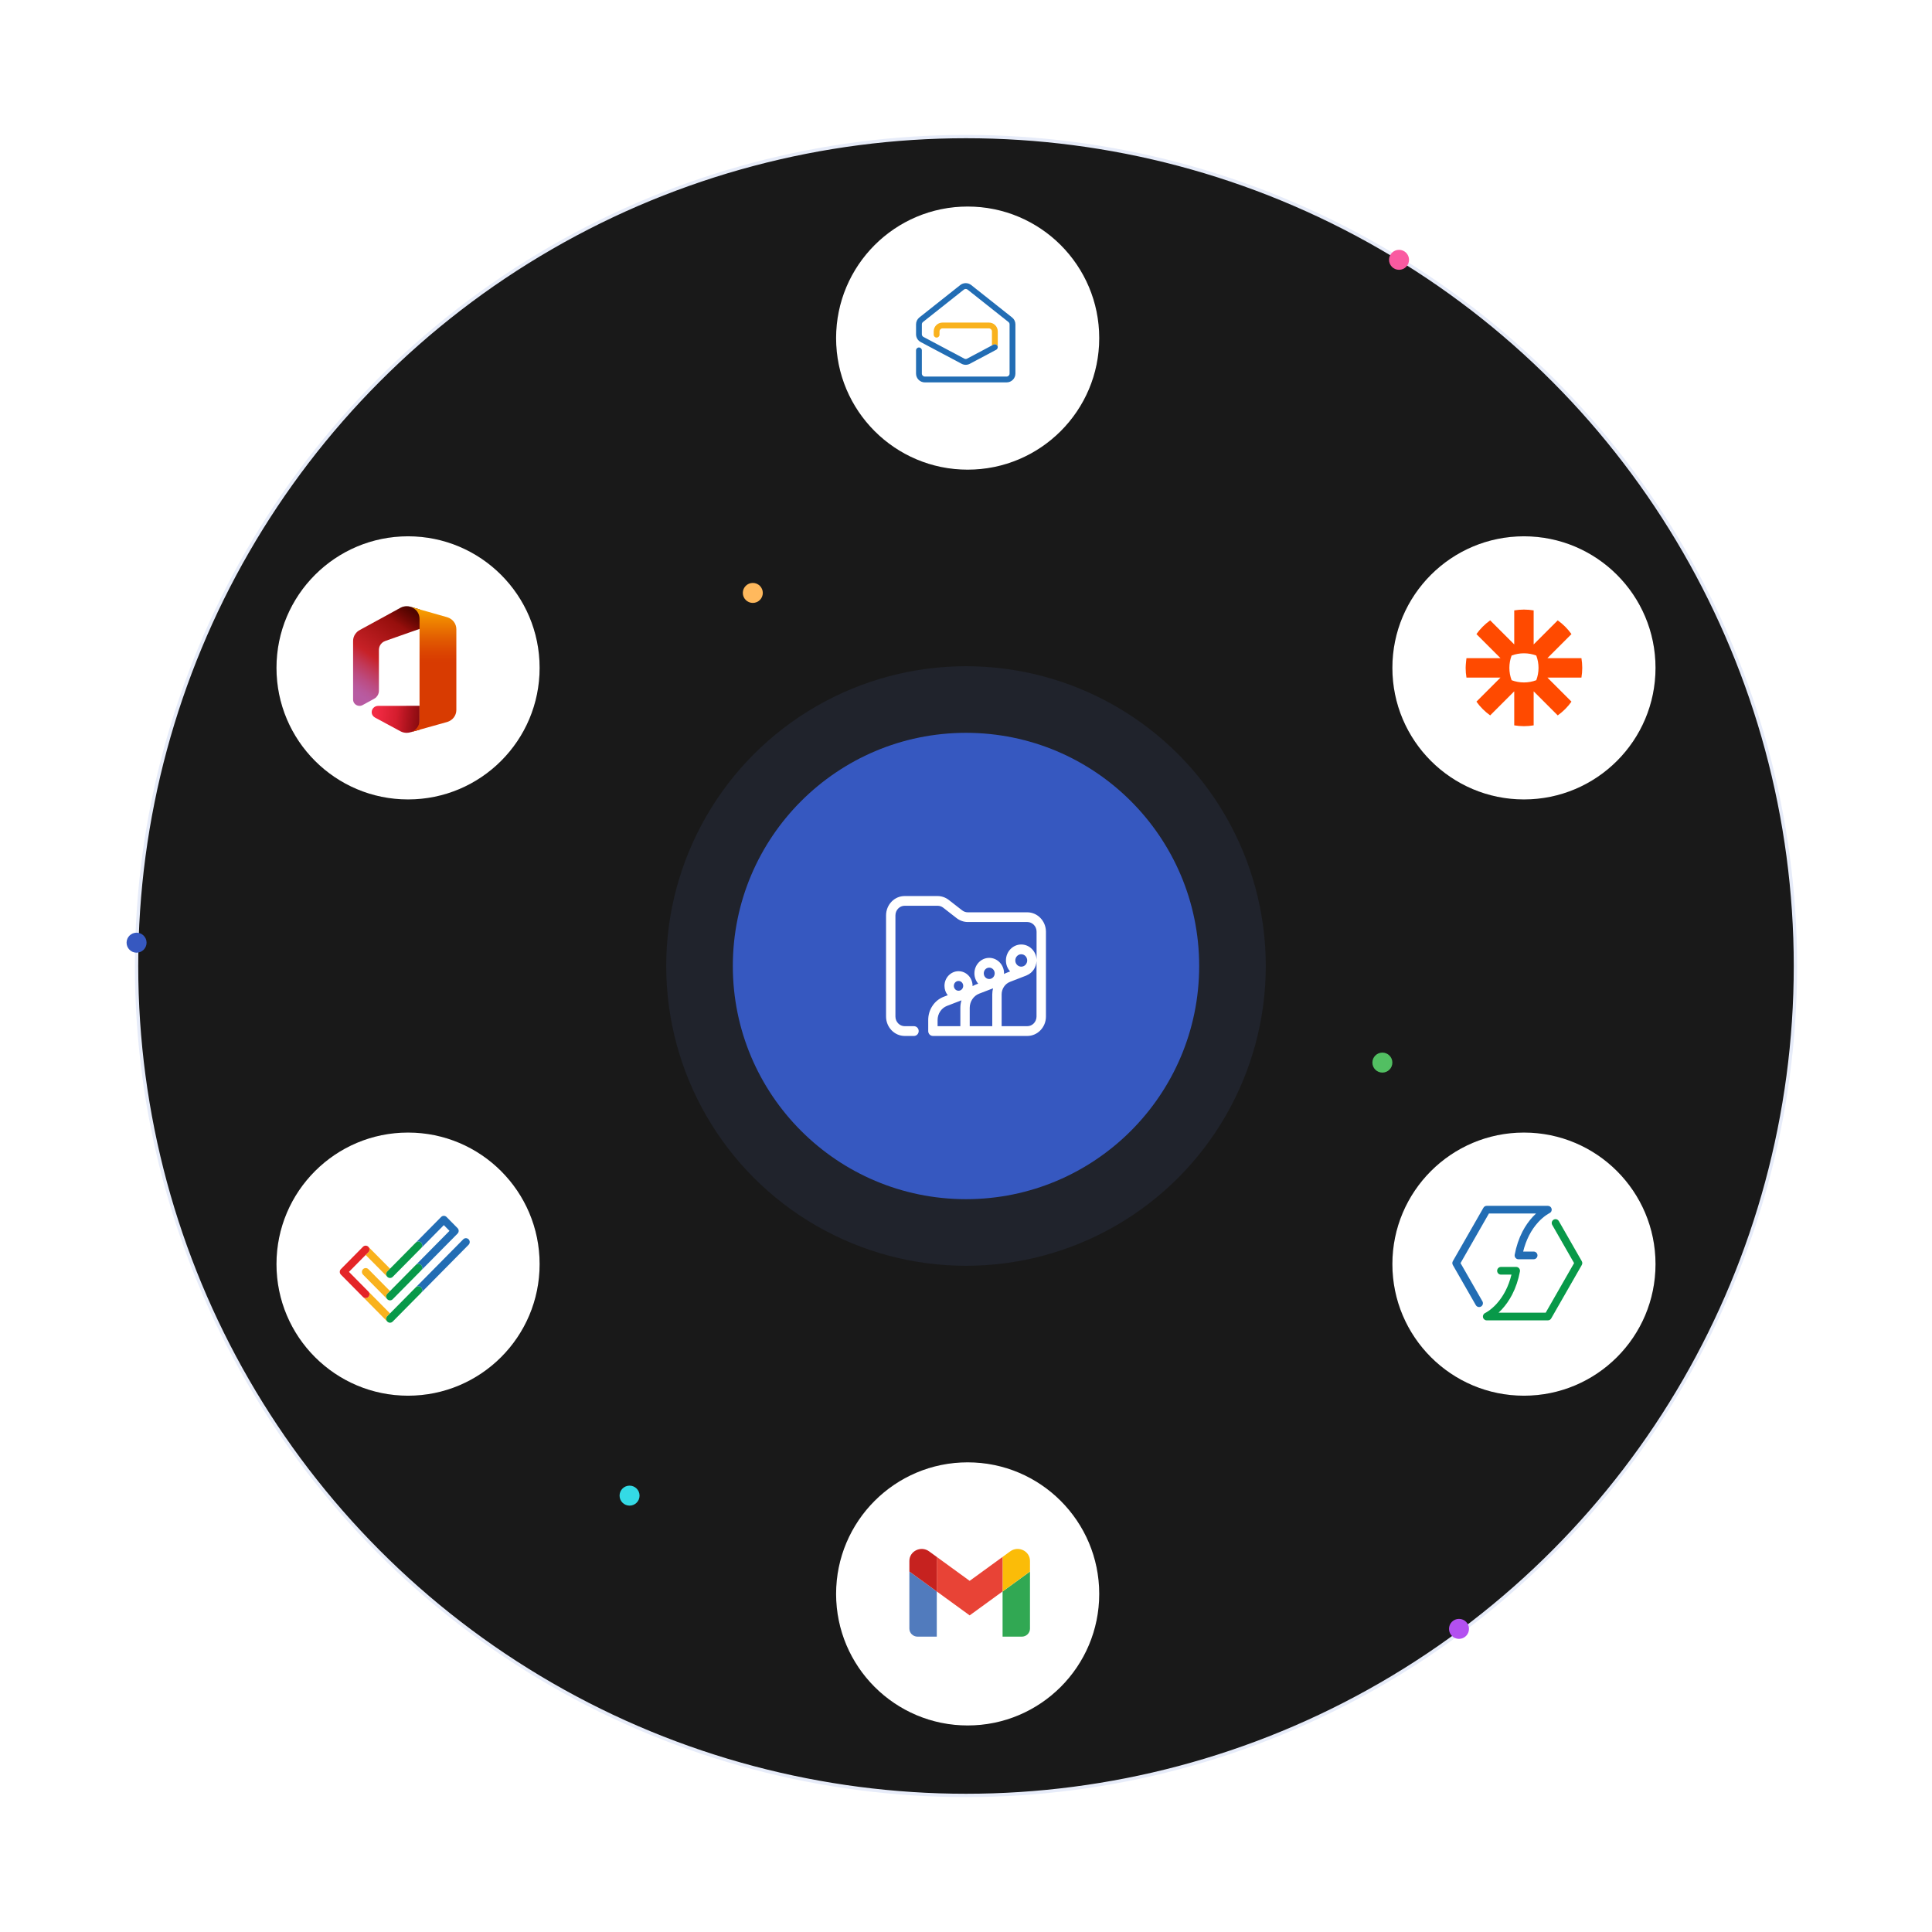 <svg xmlns:xlink="http://www.w3.org/1999/xlink" xmlns="http://www.w3.org/2000/svg" class="feat-ids-graphics" viewBox="0 0 580 580" width="600"  height="600" > <defs> <circle id="OutCir-3" cx="252" cy="249" r="249"></circle> <filter x="-12%" y="-12%" width="124%" height="124%" filterUnits="objectBoundingBox" id="OutCirShdw-3"> <feMorphology radius="0.5" operator="dilate" in="SourceAlpha" result="shadowSpreadOuter1"> </feMorphology> <feOffset dx="0" dy="0" in="shadowSpreadOuter1" result="shadowOffsetOuter1"></feOffset> <feGaussianBlur stdDeviation="20" in="shadowOffsetOuter1" result="shadowBlurOuter1"> </feGaussianBlur> <feComposite in="shadowBlurOuter1" in2="SourceAlpha" operator="out" result="shadowBlurOuter1"> </feComposite> <feColorMatrix values="0 0 0 0 0 0 0 0 0 0 0 0 0 0 0 0 0 0 0.04 0" type="matrix" in="shadowBlurOuter1"></feColorMatrix> </filter> <circle id="OutCir-2" cx="252" cy="249" r="189"></circle> <filter x="-16.0%" y="-16.0%" width="132.0%" height="132.0%" filterUnits="objectBoundingBox" id="OutCirShdw-2"> <feMorphology radius="0.5" operator="dilate" in="SourceAlpha" result="shadowSpreadOuter1"> </feMorphology> <feOffset dx="0" dy="0" in="shadowSpreadOuter1" result="shadowOffsetOuter1"></feOffset> <feGaussianBlur stdDeviation="20" in="shadowOffsetOuter1" result="shadowBlurOuter1"> </feGaussianBlur> <feComposite in="shadowBlurOuter1" in2="SourceAlpha" operator="out" result="shadowBlurOuter1"> </feComposite> <feColorMatrix values="0 0 0 0 0 0 0 0 0 0 0 0 0 0 0 0 0 0 0.04 0" type="matrix" in="shadowBlurOuter1"></feColorMatrix> </filter> <circle id="OutCir-1" cx="252" cy="249" r="129"></circle> <filter x="-23.5%" y="-23.5%" width="147%" height="147%" filterUnits="objectBoundingBox" id="OutCirShdw-1"> <feMorphology radius="0.5" operator="dilate" in="SourceAlpha" result="shadowSpreadOuter1"> </feMorphology> <feOffset dx="0" dy="0" in="shadowSpreadOuter1" result="shadowOffsetOuter1"></feOffset> <feGaussianBlur stdDeviation="20" in="shadowOffsetOuter1" result="shadowBlurOuter1"> </feGaussianBlur> <feComposite in="shadowBlurOuter1" in2="SourceAlpha" operator="out" result="shadowBlurOuter1"> </feComposite> <feColorMatrix values="0 0 0 0 0 0 0 0 0 0 0 0 0 0 0 0 0 0 0.04 0" type="matrix" in="shadowBlurOuter1"></feColorMatrix> </filter> <path d="M39.5,0 C61.315,-4.00739598e-15 79,17.685 79,39.5 C79,61.315 61.315,79 39.5,79 C17.685,79 2.67159732e-15,61.315 0,39.5 C-2.67159732e-15,17.685 17.685,4.00739598e-15 39.5,0 Z" id="ZMail-Cir"></path> <filter x="-57.0%" y="-57.0%" width="214%" height="214%" filterUnits="objectBoundingBox" id="ZMailShdw"> <feOffset dx="0" dy="0" in="SourceAlpha" result="shadowOffsetOuter1"></feOffset> <feGaussianBlur stdDeviation="15" in="shadowOffsetOuter1" result="shadowBlurOuter1"> </feGaussianBlur> <feColorMatrix values="0 0 0 0 0 0 0 0 0 0 0 0 0 0 0 0 0 0 0.05 0" type="matrix" in="shadowBlurOuter1"></feColorMatrix> </filter> <path d="M39.5,0 C61.315,-4.00739598e-15 79,17.685 79,39.5 C79,61.315 61.315,79 39.5,79 C17.685,79 2.67159732e-15,61.315 0,39.5 C-2.67159732e-15,17.685 17.685,4.00739598e-15 39.5,0 Z" id="ZPro-Cir"></path> <filter x="-57.0%" y="-57.0%" width="214%" height="214%" filterUnits="objectBoundingBox" id="ZProjShdw"> <feOffset dx="0" dy="0" in="SourceAlpha" result="shadowOffsetOuter1"></feOffset> <feGaussianBlur stdDeviation="15" in="shadowOffsetOuter1" result="shadowBlurOuter1"> </feGaussianBlur> <feColorMatrix values="0 0 0 0 0 0 0 0 0 0 0 0 0 0 0 0 0 0 0.05 0" type="matrix" in="shadowBlurOuter1"></feColorMatrix> </filter> <path d="M39.5,0 C61.315,-4.00739598e-15 79,17.685 79,39.5 C79,61.315 61.315,79 39.5,79 C17.685,79 2.67159732e-15,61.315 0,39.5 C-2.67159732e-15,17.685 17.685,4.00739598e-15 39.5,0 Z" id="ZFlow-Cir"></path> <filter x="-57.0%" y="-57.0%" width="214%" height="214%" filterUnits="objectBoundingBox" id="ZFlowShdw"> <feOffset dx="0" dy="0" in="SourceAlpha" result="shadowOffsetOuter1"></feOffset> <feGaussianBlur stdDeviation="15" in="shadowOffsetOuter1" result="shadowBlurOuter1"> </feGaussianBlur> <feColorMatrix values="0 0 0 0 0 0 0 0 0 0 0 0 0 0 0 0 0 0 0.05 0" type="matrix" in="shadowBlurOuter1"></feColorMatrix> </filter> <path d="M39.5,0 C61.315,-4.00739598e-15 79,17.685 79,39.5 C79,61.315 61.315,79 39.5,79 C17.685,79 2.67159732e-15,61.315 0,39.5 C-2.67159732e-15,17.685 17.685,4.00739598e-15 39.5,0 Z" id="MSO-Cir"></path> <filter x="-57.0%" y="-57.0%" width="214%" height="214%" filterUnits="objectBoundingBox" id="MSOShdw"> <feOffset dx="0" dy="0" in="SourceAlpha" result="shadowOffsetOuter1"></feOffset> <feGaussianBlur stdDeviation="15" in="shadowOffsetOuter1" result="shadowBlurOuter1"> </feGaussianBlur> <feColorMatrix values="0 0 0 0 0 0 0 0 0 0 0 0 0 0 0 0 0 0 0.05 0" type="matrix" in="shadowBlurOuter1"></feColorMatrix> </filter> <linearGradient x1="7.5%" y1="46%" x2="196%" y2="56%" id="MSOIcoGrd-1"> <stop stop-color="#F32B44" offset="0%"></stop> <stop stop-color="#A4070A" offset="60%"></stop> </linearGradient> <linearGradient x1="135%" y1="52%" x2="51.5%" y2="48%" id="MSOIcoGrd-2"> <stop stop-color="#000000" stop-opacity="0.4" offset="0%"></stop> <stop stop-color="#000000" stop-opacity="0" offset="100%"></stop> </linearGradient> <linearGradient x1="67%" y1="-4.5%" x2="22.5%" y2="94.5%" id="MSOIcoGrd-3"> <stop stop-color="#800600" offset="0%"></stop> <stop stop-color="#C72127" offset="60%"></stop> <stop stop-color="#C13959" offset="72.8%"></stop> <stop stop-color="#BC4B81" offset="84.7%"></stop> <stop stop-color="#B95799" offset="94.2%"></stop> <stop stop-color="#B85BA2" offset="100%"></stop> </linearGradient> <linearGradient x1="68%" y1="-6.5%" x2="58.5%" y2="14.5%" id="MSOIcoGrd-4"> <stop stop-color="#000000" stop-opacity="0.4" offset="0%"></stop> <stop stop-color="#000000" stop-opacity="0" offset="100%"></stop> </linearGradient> <linearGradient x1="50%" y1="-5.5%" x2="50%" y2="93%" id="MSOIcoGrd-5"> <stop stop-color="#FFB900" offset="0%"></stop> <stop stop-color="#EF8400" offset="16.6%"></stop> <stop stop-color="#E25C01" offset="31.3%"></stop> <stop stop-color="#DB4401" offset="42.9%"></stop> <stop stop-color="#D83B01" offset="50%"></stop> </linearGradient> <path d="M39.5,0 C61.315,-4.00739598e-15 79,17.685 79,39.5 C79,61.315 61.315,79 39.5,79 C17.685,79 2.67159732e-15,61.315 0,39.5 C-2.67159732e-15,17.685 17.685,4.00739598e-15 39.5,0 Z" id="Zap-Cir"></path> <filter x="-57.0%" y="-57.0%" width="214%" height="214%" filterUnits="objectBoundingBox" id="ZapShdw"> <feOffset dx="0" dy="0" in="SourceAlpha" result="shadowOffsetOuter1"></feOffset> <feGaussianBlur stdDeviation="15" in="shadowOffsetOuter1" result="shadowBlurOuter1"> </feGaussianBlur> <feColorMatrix values="0 0 0 0 0 0 0 0 0 0 0 0 0 0 0 0 0 0 0.05 0" type="matrix" in="shadowBlurOuter1"></feColorMatrix> </filter> <path d="M39.5,0 C61.315,-4.00739598e-15 79,17.685 79,39.5 C79,61.315 61.315,79 39.5,79 C17.685,79 2.67159732e-15,61.315 0,39.5 C-2.67159732e-15,17.685 17.685,4.00739598e-15 39.5,0 Z" id="GMail-Cir"></path> <filter x="-57.0%" y="-57.0%" width="214%" height="214%" filterUnits="objectBoundingBox" id="GMailShdw"> <feOffset dx="0" dy="0" in="SourceAlpha" result="shadowOffsetOuter1"></feOffset> <feGaussianBlur stdDeviation="15" in="shadowOffsetOuter1" result="shadowBlurOuter1"> </feGaussianBlur> <feColorMatrix values="0 0 0 0 0 0 0 0 0 0 0 0 0 0 0 0 0 0 0.05 0" type="matrix" in="shadowBlurOuter1"></feColorMatrix> </filter> <linearGradient x1="7.5%" y1="46%" x2="196%" y2="56%" id="MSOIcoGrd-1"> <stop stop-color="#F32B44" offset="0%"></stop> <stop stop-color="#A4070A" offset="60%"></stop> </linearGradient><linearGradient x1="135%" y1="52%" x2="51.5%" y2="48%" id="MSOIcoGrd-2"> <stop stop-color="#000000" stop-opacity="0.4" offset="0%"></stop> <stop stop-color="#000000" stop-opacity="0" offset="100%"></stop> </linearGradient><linearGradient x1="67%" y1="-4.5%" x2="22.5%" y2="94.5%" id="MSOIcoGrd-3"> <stop stop-color="#800600" offset="0%"></stop> <stop stop-color="#C72127" offset="60%"></stop> <stop stop-color="#C13959" offset="72.8%"></stop> <stop stop-color="#BC4B81" offset="84.7%"></stop> <stop stop-color="#B95799" offset="94.2%"></stop> <stop stop-color="#B85BA2" offset="100%"></stop> </linearGradient><linearGradient x1="68%" y1="-6.5%" x2="58.5%" y2="14.5%" id="MSOIcoGrd-4"> <stop stop-color="#000000" stop-opacity="0.4" offset="0%"></stop> <stop stop-color="#000000" stop-opacity="0" offset="100%"></stop> </linearGradient><linearGradient x1="50%" y1="-5.5%" x2="50%" y2="93%" id="MSOIcoGrd-5"> <stop stop-color="#FFB900" offset="0%"></stop> <stop stop-color="#EF8400" offset="16.6%"></stop> <stop stop-color="#E25C01" offset="31.3%"></stop> <stop stop-color="#DB4401" offset="42.9%"></stop> <stop stop-color="#D83B01" offset="50%"></stop> </linearGradient><circle id="OutCir-1" cx="252" cy="249" r="129"></circle><circle id="OutCir-1" cx="252" cy="249" r="129"></circle><circle id="OutCir-2" cx="252" cy="249" r="189"></circle><circle id="OutCir-2" cx="252" cy="249" r="189"></circle><circle id="OutCir-3" cx="252" cy="249" r="249"></circle><circle id="OutCir-3" cx="252" cy="249" r="249"></circle><path d="M39.5,0 C61.315,-4.00739598e-15 79,17.685 79,39.5 C79,61.315 61.315,79 39.5,79 C17.685,79 2.67159732e-15,61.315 0,39.5 C-2.67159732e-15,17.685 17.685,4.00739598e-15 39.5,0 Z" id="ZMail-Cir"></path><path d="M39.5,0 C61.315,-4.00739598e-15 79,17.685 79,39.5 C79,61.315 61.315,79 39.5,79 C17.685,79 2.67159732e-15,61.315 0,39.5 C-2.67159732e-15,17.685 17.685,4.00739598e-15 39.5,0 Z" id="ZMail-Cir"></path><path d="M39.5,0 C61.315,-4.00739598e-15 79,17.685 79,39.5 C79,61.315 61.315,79 39.5,79 C17.685,79 2.67159732e-15,61.315 0,39.5 C-2.67159732e-15,17.685 17.685,4.00739598e-15 39.5,0 Z" id="Zap-Cir"></path><path d="M39.5,0 C61.315,-4.00739598e-15 79,17.685 79,39.5 C79,61.315 61.315,79 39.5,79 C17.685,79 2.67159732e-15,61.315 0,39.5 C-2.67159732e-15,17.685 17.685,4.00739598e-15 39.5,0 Z" id="Zap-Cir"></path><path d="M39.5,0 C61.315,-4.00739598e-15 79,17.685 79,39.5 C79,61.315 61.315,79 39.5,79 C17.685,79 2.67159732e-15,61.315 0,39.5 C-2.67159732e-15,17.685 17.685,4.00739598e-15 39.5,0 Z" id="ZFlow-Cir"></path><path d="M39.5,0 C61.315,-4.00739598e-15 79,17.685 79,39.5 C79,61.315 61.315,79 39.5,79 C17.685,79 2.67159732e-15,61.315 0,39.5 C-2.67159732e-15,17.685 17.685,4.00739598e-15 39.5,0 Z" id="ZFlow-Cir"></path><path d="M39.5,0 C61.315,-4.00739598e-15 79,17.685 79,39.5 C79,61.315 61.315,79 39.5,79 C17.685,79 2.67159732e-15,61.315 0,39.5 C-2.67159732e-15,17.685 17.685,4.00739598e-15 39.5,0 Z" id="GMail-Cir"></path><path d="M39.5,0 C61.315,-4.00739598e-15 79,17.685 79,39.5 C79,61.315 61.315,79 39.5,79 C17.685,79 2.67159732e-15,61.315 0,39.5 C-2.67159732e-15,17.685 17.685,4.00739598e-15 39.5,0 Z" id="GMail-Cir"></path><path d="M39.5,0 C61.315,-4.00739598e-15 79,17.685 79,39.5 C79,61.315 61.315,79 39.5,79 C17.685,79 2.67159732e-15,61.315 0,39.5 C-2.67159732e-15,17.685 17.685,4.00739598e-15 39.5,0 Z" id="ZPro-Cir"></path><path d="M39.5,0 C61.315,-4.00739598e-15 79,17.685 79,39.5 C79,61.315 61.315,79 39.5,79 C17.685,79 2.67159732e-15,61.315 0,39.5 C-2.67159732e-15,17.685 17.685,4.00739598e-15 39.5,0 Z" id="ZPro-Cir"></path><path d="M39.5,0 C61.315,-4.00739598e-15 79,17.685 79,39.5 C79,61.315 61.315,79 39.5,79 C17.685,79 2.67159732e-15,61.315 0,39.5 C-2.67159732e-15,17.685 17.685,4.00739598e-15 39.5,0 Z" id="MSO-Cir"></path><path d="M39.5,0 C61.315,-4.00739598e-15 79,17.685 79,39.5 C79,61.315 61.315,79 39.5,79 C17.685,79 2.67159732e-15,61.315 0,39.5 C-2.67159732e-15,17.685 17.685,4.00739598e-15 39.5,0 Z" id="MSO-Cir"></path></defs> <g stroke="none" stroke-width="1" fill="none" fill-rule="evenodd"> <g transform="translate(-160, -4123)" fill="none"> <g transform="translate(198, 4164)" fill="none"> <g id="OutterCircle1" fill="none"> <use fill="black" fill-opacity="1" filter="url(#OutCirShdw-1)" xlink:href="#OutCir-1"> </use> <use stroke="#E7ECF9" stroke-width="1" fill-opacity="0.1" fill="#FFFFFF" fill-rule="evenodd" xlink:href="#OutCir-1"></use> </g> <g id="OutterCircle2" fill="none"> <use fill="black" fill-opacity="1" filter="url(#OutCirShdw-2)" xlink:href="#OutCir-2"> </use> <use stroke="#E7ECF9" stroke-width="1" fill-opacity="0.1" fill="#FFFFFF" fill-rule="evenodd" xlink:href="#OutCir-2"></use> </g> <g id="OutterCircle3" fill="none"> <use fill="black" fill-opacity="1" filter="url(#OutCirShdw-3)" xlink:href="#OutCir-3"> </use> <use stroke="#E7ECF9" stroke-width="1" fill-opacity="0.1" fill="#FFFFFF" fill-rule="evenodd" xlink:href="#OutCir-3"></use> <circle id="PinkDot" fill="#FA5AA1" cx="382" cy="37" r="3"></circle> </g> <circle id="animBlueCircle" fill-opacity="0.1" fill="#5E7CDA" cx="252" cy="249" r="90"> </circle> <circle id="LogoBlueDot" fill="#3658C0" cx="252" cy="249" r="70"></circle> <circle id="OrangeDot" fill="#FFB95D" cx="188" cy="137" r="3"></circle> <circle id="VioletDot" fill="#B350F0" cx="400" cy="448" r="3"></circle> <circle id="BlueDot" fill="#3658C0" cx="3" cy="242" r="3"></circle> <circle id="AquaBlueDot" fill="#34DAE5" cx="151" cy="408" r="3"></circle> <circle id="GreenDot" fill="#52BF62" cx="377" cy="278" r="3"></circle> <g class="WDLogo" fill="none"> <path d="M270.391,232.881 L252.521,232.881 C251.926,232.881 251.346,232.674 250.867,232.312 L246.813,229.156 C245.853,228.414 244.662,228 243.471,228 L233.593,228 C230.515,227.983 228,230.605 228,233.813 L228,264.17 C228,267.378 230.515,270 233.593,270 L236.389,270 C237.166,270 237.795,269.345 237.795,268.534 C237.795,267.723 237.166,267.068 236.389,267.068 L233.593,267.068 C232.07,267.068 230.813,265.774 230.813,264.17 L230.813,233.813 C230.813,232.226 232.054,230.915 233.593,230.915 L243.487,230.915 C244.083,230.915 244.662,231.122 245.142,231.484 L249.195,234.641 C250.155,235.382 251.346,235.796 252.538,235.796 L270.407,235.796 C271.93,235.796 273.187,237.09 273.187,238.694 L273.187,247.146 C273.088,244.593 271.069,242.541 268.587,242.541 C266.056,242.541 263.988,244.697 263.988,247.336 C263.988,248.612 264.467,249.768 265.245,250.63 L264.252,251.01 C263.971,251.113 263.69,251.251 263.425,251.406 C263.425,251.337 263.425,251.268 263.425,251.199 C263.425,248.646 261.423,246.559 258.974,246.559 C256.525,246.559 254.523,248.646 254.523,251.199 C254.523,252.389 254.953,253.476 255.665,254.304 L254.97,254.563 C254.623,254.701 254.292,254.856 253.977,255.046 C253.977,255.011 253.977,254.994 253.977,254.959 C253.977,252.545 252.091,250.561 249.758,250.561 C247.442,250.561 245.539,252.527 245.539,254.959 C245.539,256.029 245.903,257.012 246.515,257.771 L245.307,258.237 C243.934,258.771 242.759,259.703 241.932,260.962 C241.088,262.221 240.658,263.687 240.658,265.222 L240.658,268.534 C240.658,269.345 241.286,270 242.064,270 L270.407,270 C273.485,270 276,267.378 276,264.187 L276,238.694 C275.983,235.486 273.468,232.881 270.391,232.881 Z M250.304,261.531 L250.304,267.068 L243.471,267.068 L243.471,265.222 C243.471,263.342 244.596,261.635 246.283,260.979 L250.635,259.306 C250.42,260.03 250.304,260.772 250.304,261.531 Z M249.758,256.426 C248.98,256.426 248.352,255.77 248.352,254.959 C248.352,254.149 248.98,253.493 249.758,253.493 C250.536,253.493 251.164,254.149 251.164,254.959 C251.164,255.77 250.536,256.426 249.758,256.426 Z M259.884,257.529 L259.884,267.068 L253.117,267.068 L253.117,261.531 C253.133,259.668 254.259,257.961 255.946,257.305 L260.116,255.701 C259.967,256.288 259.884,256.908 259.884,257.529 Z M258.974,252.907 C258.064,252.907 257.336,252.148 257.336,251.199 C257.336,250.251 258.064,249.492 258.974,249.492 C259.884,249.492 260.612,250.251 260.612,251.199 C260.612,252.148 259.884,252.907 258.974,252.907 Z M268.587,245.473 C269.564,245.473 270.374,246.301 270.374,247.336 C270.374,248.353 269.58,249.198 268.587,249.198 C267.611,249.198 266.8,248.371 266.8,247.336 C266.8,246.301 267.595,245.473 268.587,245.473 Z M273.171,264.153 C273.171,265.774 271.93,267.068 270.391,267.068 L262.697,267.068 L262.697,257.529 C262.697,255.856 263.706,254.338 265.229,253.752 L270.126,251.855 C270.192,251.82 270.259,251.786 270.325,251.751 C271.946,251.061 273.088,249.423 273.171,247.508 L273.171,264.153 Z" fill="#FFFFFF" fill-rule="nonzero"></path> </g> <g class="ZMailIcon" transform="translate(213, 21)" fill="none"> <g fill="none"> <use fill="black" fill-opacity="1" filter="url(#ZMailShdw)" xlink:href="#ZMail-Cir"> </use> <use fill="#FFFFFF" fill-rule="evenodd" xlink:href="#ZMail-Cir"></use> </g> <g transform="translate(24, 23)" fill-rule="nonzero" fill="none"> <path d="M24.429,18.816 C24.657,19.242 24.494,19.77 24.07,19.998 L24.014,20.027 C24.321,19.89 24.532,19.584 24.537,19.227 L24.537,14.477 C24.537,13.021 23.351,11.838 21.896,11.838 L7.945,11.838 C6.487,11.838 5.304,13.024 5.304,14.477 L5.304,15.473 C5.304,15.955 5.695,16.346 6.177,16.346 C6.66,16.346 7.051,15.955 7.051,15.473 L7.051,14.477 C7.051,13.987 7.452,13.587 7.942,13.587 L21.893,13.587 C22.384,13.587 22.784,13.987 22.784,14.477 L22.784,18.702 L23.246,18.457 C23.672,18.229 24.201,18.392 24.429,18.816 Z" fill="#F9B21D"></path> <path d="M28.836,10.303 L16.56,0.572 C16.095,0.204 15.511,0 14.918,0 C14.324,0 13.74,0.204 13.275,0.572 L1.002,10.3 C0.368,10.805 0.003,11.558 0.003,12.367 L0.003,15.356 C0.003,16.334 0.538,17.228 1.403,17.686 L13.679,24.208 C14.456,24.622 15.382,24.622 16.16,24.208 L24.014,20.027 L24.07,19.998 C24.494,19.77 24.657,19.242 24.429,18.816 C24.201,18.392 23.672,18.229 23.246,18.457 L22.784,18.702 L15.336,22.666 C15.073,22.807 14.76,22.807 14.497,22.666 L2.221,16.144 C1.929,15.987 1.747,15.686 1.747,15.356 L1.747,12.367 C1.747,12.092 1.873,11.838 2.086,11.669 L14.362,1.941 C14.69,1.682 15.146,1.682 15.473,1.941 L27.743,11.672 C27.959,11.841 28.082,12.095 28.082,12.37 L28.082,27.157 C28.082,27.647 27.682,28.047 27.191,28.047 L2.639,28.047 C2.148,28.047 1.747,27.647 1.747,27.157 L1.747,20.188 C1.747,19.706 1.356,19.315 0.874,19.315 C0.392,19.315 0,19.706 0,20.188 L0,27.157 C0,28.613 1.186,29.796 2.642,29.796 L27.194,29.796 C28.649,29.796 29.832,28.61 29.835,27.157 L29.835,12.37 C29.835,11.558 29.47,10.805 28.836,10.303 Z" fill="#226DB4"></path> </g> </g> <g class="ZapierIcon" transform="translate(380, 120)" fill="none"> <g fill="none"> <use fill="black" fill-opacity="1" filter="url(#ZapShdw)" xlink:href="#Zap-Cir"> </use> <use fill="#FFFFFF" fill-rule="evenodd" xlink:href="#Zap-Cir"></use> </g> <path d="M43.875,39.508 C43.875,40.77 43.648,42.021 43.203,43.202 C42.021,43.647 40.769,43.875 39.507,43.875 L39.492,43.875 C38.192,43.874 36.947,43.636 35.798,43.203 C35.352,42.022 35.125,40.77 35.125,39.508 L35.125,39.492 C35.124,38.231 35.352,36.979 35.796,35.798 C36.978,35.353 38.23,35.124 39.492,35.125 L39.507,35.125 C40.77,35.124 42.022,35.352 43.203,35.798 C43.648,36.979 43.876,38.23 43.875,39.492 L43.875,39.508 L43.875,39.508 Z M56.757,36.583 L46.542,36.583 L53.765,29.36 C53.198,28.564 52.565,27.816 51.874,27.125 L51.874,27.124 C51.183,26.434 50.435,25.802 49.639,25.235 L42.416,32.459 L42.416,22.244 C41.455,22.082 40.483,22.001 39.509,22 L39.491,22 C38.5,22.001 37.529,22.085 36.583,22.244 L36.583,32.459 L29.36,25.235 C28.564,25.802 27.817,26.434 27.127,27.126 L27.123,27.128 C26.433,27.819 25.801,28.565 25.235,29.36 L32.459,36.583 L22.244,36.583 C22.244,36.583 22,38.502 22,39.494 L22,39.506 C22,40.498 22.084,41.47 22.244,42.417 L32.459,42.417 L25.235,49.64 C26.371,51.235 27.765,52.629 29.36,53.765 L36.583,46.541 L36.583,56.757 C37.543,56.918 38.514,56.999 39.487,57 L39.512,57 C40.485,56.999 41.456,56.918 42.416,56.757 L42.416,46.541 L49.64,53.765 C50.436,53.198 51.183,52.566 51.874,51.876 L51.876,51.874 C52.566,51.183 53.198,50.436 53.765,49.64 L46.541,42.417 L56.757,42.417 C56.916,41.472 56.999,40.503 57,39.513 L57,39.487 C56.999,38.497 56.916,37.528 56.757,36.583 Z" fill="#FF4A00" fill-rule="nonzero"></path> </g> <g class="ZFlowIcon" transform="translate(380, 299)" fill="none"> <g fill="none"> <use fill="black" fill-opacity="1" filter="url(#ZFlowShdw)" xlink:href="#ZFlow-Cir"> </use> <use fill="#FFFFFF" fill-rule="evenodd" xlink:href="#ZFlow-Cir"></use> </g> <g transform="translate(18, 22)" fill-rule="nonzero" fill="none"> <path d="M8.04,30.388 C7.644,30.388 7.263,30.18 7.05,29.811 L0.154,17.766 C-0.051,17.409 -0.051,16.971 0.154,16.613 L9.336,0.576 C9.541,0.219 9.919,0 10.326,0 L28.689,0 C29.23,0 29.699,0.38 29.813,0.911 C29.923,1.441 29.657,1.979 29.165,2.202 C29.097,2.232 27.531,3.001 25.767,4.926 C24.716,6.074 23.801,7.404 23.043,8.879 C22.289,10.355 21.691,11.984 21.264,13.732 L24.418,13.728 C24.418,13.728 24.418,13.728 24.418,13.728 C25.051,13.728 25.561,14.243 25.561,14.881 C25.561,15.518 25.051,16.033 24.418,16.033 L19.847,16.037 C19.847,16.037 19.847,16.037 19.847,16.037 C19.508,16.037 19.184,15.883 18.967,15.618 C18.75,15.353 18.662,15.004 18.723,14.669 C19.199,12.141 19.984,9.809 21.054,7.734 C21.919,6.063 22.971,4.557 24.178,3.254 C24.506,2.905 24.826,2.586 25.135,2.301 L10.985,2.301 L2.463,17.19 L9.031,28.659 C9.347,29.208 9.16,29.915 8.612,30.234 C8.433,30.338 8.235,30.388 8.04,30.388 Z" fill="#226DB4"></path> <path d="M28.689,34.38 L10.326,34.38 C9.785,34.38 9.317,33.999 9.202,33.469 C9.092,32.939 9.359,32.401 9.85,32.178 C9.915,32.147 11.484,31.379 13.248,29.454 C14.3,28.305 15.214,26.976 15.972,25.5 C16.727,24.025 17.325,22.396 17.751,20.648 L14.597,20.648 C13.965,20.648 13.454,20.133 13.454,19.495 C13.454,18.857 13.965,18.342 14.597,18.342 L19.169,18.342 C19.508,18.342 19.832,18.496 20.049,18.761 C20.266,19.026 20.353,19.376 20.293,19.71 C19.816,22.238 19.031,24.571 17.961,26.642 C17.096,28.313 16.045,29.819 14.837,31.121 C14.513,31.471 14.189,31.79 13.881,32.074 L28.03,32.074 L36.552,17.19 L29.992,5.732 C29.676,5.179 29.863,4.476 30.411,4.157 C30.956,3.838 31.657,4.027 31.973,4.58 L38.861,16.613 C39.067,16.971 39.067,17.409 38.861,17.766 L29.68,33.803 C29.474,34.161 29.097,34.38 28.689,34.38 Z" fill="#089949"></path> </g> </g> <g class="GMailIcon" transform="translate(213, 398)" fill="none"> <g fill="none"> <use fill="black" fill-opacity="1" filter="url(#GMailShdw)" xlink:href="#GMail-Cir"> </use> <use fill="#FFFFFF" fill-rule="evenodd" xlink:href="#GMail-Cir"></use> </g> <g transform="translate(22, 26)" fill="none"> <path d="M2.465,26.333 L8.228,26.333 L8.228,12.77 L0,6.785 L0,23.934 C0,25.262 1.106,26.333 2.465,26.333 Z" fill="#517BBD" fill-rule="nonzero"></path> <path d="M27.981,26.333 L33.743,26.333 C35.103,26.333 36.208,25.262 36.208,23.943 L36.208,6.794 L27.981,12.779 L27.981,26.333 Z" fill="#31A853" fill-rule="nonzero"></path> <path d="M27.981,2.403 L27.981,12.77 L36.208,6.785 L36.208,3.598 C36.208,0.638 32.725,-1.05 30.28,0.724 L27.981,2.403 Z" fill="#FBBC08" fill-rule="nonzero"></path> <polygon fill="#E84336" points="8.228 12.77 8.228 2.403 18.099 9.583 27.971 2.403 27.971 12.77 18.099 19.95"> </polygon> <path d="M0,3.598 L0,6.785 L8.228,12.77 L8.228,2.403 L5.919,0.724 C3.483,-1.05 0,0.648 0,3.598 Z" fill="#C6221F" fill-rule="nonzero"></path> </g> </g> <g class="ZProjectsIcon" transform="translate(45, 299)" fill="none"> <g fill="none"> <use fill="black" fill-opacity="1" filter="url(#ZProjShdw)" xlink:href="#ZPro-Cir"> </use> <use fill="#FFFFFF" fill-rule="evenodd" xlink:href="#ZPro-Cir"></use> </g> <g transform="translate(19, 25)" fill-rule="nonzero" fill="none"> <path d="M14.276,30.113 L15.084,29.295 L8.582,22.716 C9.028,23.167 9.028,23.9 8.582,24.351 C8.361,24.579 8.068,24.691 7.774,24.691 C7.481,24.691 7.187,24.579 6.966,24.351 L14.276,31.748 C13.83,31.297 13.83,30.564 14.276,30.113 Z" fill="#F9B21D"></path> <path d="M8.582,9.295 C9.028,9.746 9.028,10.479 8.582,10.93 L7.774,11.747 L14.283,18.315 C13.838,17.864 13.838,17.131 14.283,16.68 L15.091,15.863 L8.578,9.291 C8.133,8.84 7.408,8.843 6.963,9.295 C6.944,9.314 6.928,9.329 6.913,9.349 L6.966,9.295 C7.412,8.843 8.136,8.843 8.582,9.295 Z" fill="#F9B21D"></path> <path d="M14.276,23.402 L15.084,22.585 L8.597,16.021 C8.152,15.569 7.428,15.569 6.982,16.021 C6.536,16.472 6.536,17.205 6.982,17.656 L14.276,25.038 C13.83,24.586 13.83,23.854 14.276,23.402 Z" fill="#F9B21D"></path> <path d="M38.681,7.05 C38.235,6.599 37.511,6.599 37.065,7.05 L22.797,21.489 C23.243,21.038 23.967,21.038 24.413,21.489 C24.859,21.941 24.859,22.673 24.413,23.125 L38.681,8.685 C39.127,8.234 39.127,7.501 38.681,7.05 Z" fill="#226DB4"></path> <path d="M24.413,8.064 C24.859,8.516 24.859,9.248 24.413,9.7 L24.363,9.75 C24.382,9.734 24.401,9.715 24.417,9.7 L31.242,2.792 L32.942,4.512 L22.797,14.779 C23.243,14.328 23.967,14.328 24.413,14.779 C24.859,15.23 24.859,15.963 24.413,16.414 L35.365,5.33 C35.811,4.879 35.811,4.146 35.365,3.695 L32.05,0.339 C31.837,0.123 31.547,0 31.242,0 C30.941,0 30.648,0.123 30.434,0.339 L22.85,8.014 C23.3,7.613 23.986,7.632 24.413,8.064 Z" fill="#226DB4"></path> <path d="M14.283,18.315 C14.504,18.543 14.798,18.655 15.091,18.655 C15.385,18.655 15.678,18.543 15.903,18.315 L24.363,9.75 L24.413,9.7 C24.859,9.248 24.859,8.516 24.413,8.064 C23.986,7.632 23.3,7.613 22.85,8.014 C22.831,8.03 22.812,8.049 22.797,8.064 L15.091,15.863 L14.283,16.68 C13.838,17.131 13.838,17.864 14.283,18.315 Z" fill="#089949"></path> <path d="M24.413,14.779 C23.967,14.328 23.243,14.328 22.797,14.779 L22.797,14.779 L15.084,22.585 L14.276,23.402 C13.83,23.854 13.83,24.586 14.276,25.038 C14.497,25.265 14.79,25.377 15.084,25.377 C15.377,25.377 15.671,25.261 15.892,25.038 L24.413,16.414 C24.859,15.963 24.859,15.23 24.413,14.779 Z" fill="#089949"></path> <path d="M24.413,21.489 C23.967,21.038 23.243,21.038 22.797,21.489 L22.797,21.489 L15.084,29.295 L14.276,30.113 C13.83,30.564 13.83,31.297 14.276,31.748 C14.497,31.976 14.79,32.088 15.084,32.088 C15.267,32.088 15.45,32.045 15.617,31.957 C15.716,31.903 15.812,31.833 15.892,31.748 L24.413,23.125 C24.859,22.673 24.859,21.941 24.413,21.489 Z" fill="#089949"></path> <path d="M8.582,24.351 C9.028,23.9 9.028,23.167 8.582,22.716 L2.759,16.823 L7.774,11.747 L8.582,10.93 C9.028,10.479 9.028,9.746 8.582,9.295 C8.136,8.843 7.412,8.843 6.966,9.295 L6.913,9.349 L0.335,16.005 C0.122,16.221 0,16.518 0,16.823 C0,17.128 0.122,17.425 0.335,17.64 L6.966,24.351 C7.187,24.579 7.481,24.691 7.774,24.691 C8.068,24.691 8.361,24.579 8.582,24.351 Z" fill="#E42527"></path> </g> </g> <g class="MSOfficeIcon" transform="translate(45, 120)" fill="none"> <g fill="none"> <use fill="black" fill-opacity="1" filter="url(#MSOShdw)" xlink:href="#MSO-Cir"> </use> <use fill="#FFFFFF" fill-rule="evenodd" xlink:href="#MSO-Cir"></use> </g> <g transform="translate(23, 21)" fill-rule="nonzero" fill="none"> <path d="M7.533,29.908 C6.461,29.908 5.587,30.748 5.587,31.79 C5.587,32.498 5.993,33.105 6.597,33.429 L14.12,37.484 C14.717,37.823 15.391,38 16.076,38 C16.534,38 16.971,37.919 17.377,37.778 L19.947,37.06 L19.947,29.898 C19.958,29.908 7.543,29.908 7.533,29.908 L7.533,29.908 Z" fill="url(&quot;#MSOIcoGrd-1&quot;)"></path> <path d="M7.533,29.908 C6.461,29.908 5.587,30.748 5.587,31.79 C5.587,32.498 5.993,33.105 6.597,33.429 L14.12,37.484 C14.717,37.823 15.391,38 16.076,38 C16.534,38 16.971,37.919 17.377,37.778 L19.947,37.06 L19.947,29.898 C19.958,29.908 7.543,29.908 7.533,29.908 L7.533,29.908 Z" fill="url(&quot;#MSOIcoGrd-2&quot;)"></path> <path d="M17.212,0.152 C16.856,0.05 16.488,-0.001 16.119,0 C15.505,0 14.891,0.122 14.339,0.405 C14.225,0.455 2.102,7.08 2.102,7.08 C1.935,7.161 1.779,7.262 1.634,7.363 C1.613,7.373 1.602,7.384 1.582,7.394 C1.488,7.464 1.405,7.535 1.311,7.606 C1.27,7.636 1.228,7.677 1.197,7.707 C1.145,7.758 1.092,7.808 1.051,7.859 C0.906,8.011 0.656,8.334 0.656,8.334 C0.227,8.947 -0.002,9.679 0,10.428 L0,28.027 C0,29.069 0.874,29.909 1.946,29.909 C2.216,29.909 2.466,29.858 2.695,29.757 L6.16,27.865 C6.785,27.562 7.284,27.046 7.544,26.409 C7.607,26.277 7.659,26.116 7.69,25.954 C7.7,25.913 7.711,25.863 7.711,25.822 C7.711,25.802 7.721,25.772 7.721,25.752 C7.732,25.68 7.742,25.6 7.742,25.529 C7.742,25.468 7.753,25.418 7.753,25.357 L7.753,15.991 L7.753,13.068 C7.753,12.248 8.117,11.51 8.689,10.994 C8.689,10.994 8.419,11.237 8.689,10.994 C8.96,10.752 9.313,10.539 9.73,10.398 C10.146,10.246 19.99,6.787 19.99,6.787 L19.99,0.951 L17.212,0.152 Z" fill="url(&quot;#MSOIcoGrd-3&quot;)"></path> <path d="M17.212,0.152 C16.856,0.05 16.488,-0.001 16.119,0 C15.505,0 14.891,0.122 14.339,0.405 C14.225,0.455 2.102,7.08 2.102,7.08 C1.935,7.161 1.779,7.262 1.634,7.363 C1.613,7.373 1.602,7.384 1.582,7.394 C1.488,7.464 1.405,7.535 1.311,7.606 C1.27,7.636 1.228,7.677 1.197,7.707 C1.145,7.758 1.092,7.808 1.051,7.859 C0.906,8.011 0.656,8.334 0.656,8.334 C0.227,8.947 -0.002,9.679 0,10.428 L0,28.027 C0,29.069 0.874,29.909 1.946,29.909 C2.216,29.909 2.466,29.858 2.695,29.757 L6.16,27.865 C6.785,27.562 7.284,27.046 7.544,26.409 C7.607,26.277 7.659,26.116 7.69,25.954 C7.7,25.913 7.711,25.863 7.711,25.822 C7.711,25.802 7.721,25.772 7.721,25.752 C7.732,25.68 7.742,25.6 7.742,25.529 C7.742,25.468 7.753,25.418 7.753,25.357 L7.753,15.991 L7.753,13.068 C7.753,12.248 8.117,11.51 8.689,10.994 C8.689,10.994 8.419,11.237 8.689,10.994 C8.96,10.752 9.313,10.539 9.73,10.398 C10.146,10.246 19.99,6.787 19.99,6.787 L19.99,0.951 L17.212,0.152 Z" fill="url(&quot;#MSOIcoGrd-4&quot;)"></path> <path d="M28.294,3.305 L17.379,0.201 C18.96,0.798 19.948,2.143 19.948,3.781 C19.948,3.781 19.938,33.548 19.948,34.266 C19.959,35.884 18.898,37.27 17.379,37.786 C17.711,37.695 28.294,34.731 28.294,34.731 C29.865,34.246 31,32.83 31,31.141 L31,6.895 C31.01,5.217 29.865,3.791 28.294,3.305 Z" fill="url(&quot;#MSOIcoGrd-5&quot;)"></path> </g> </g> </g> </g> </g> </svg>